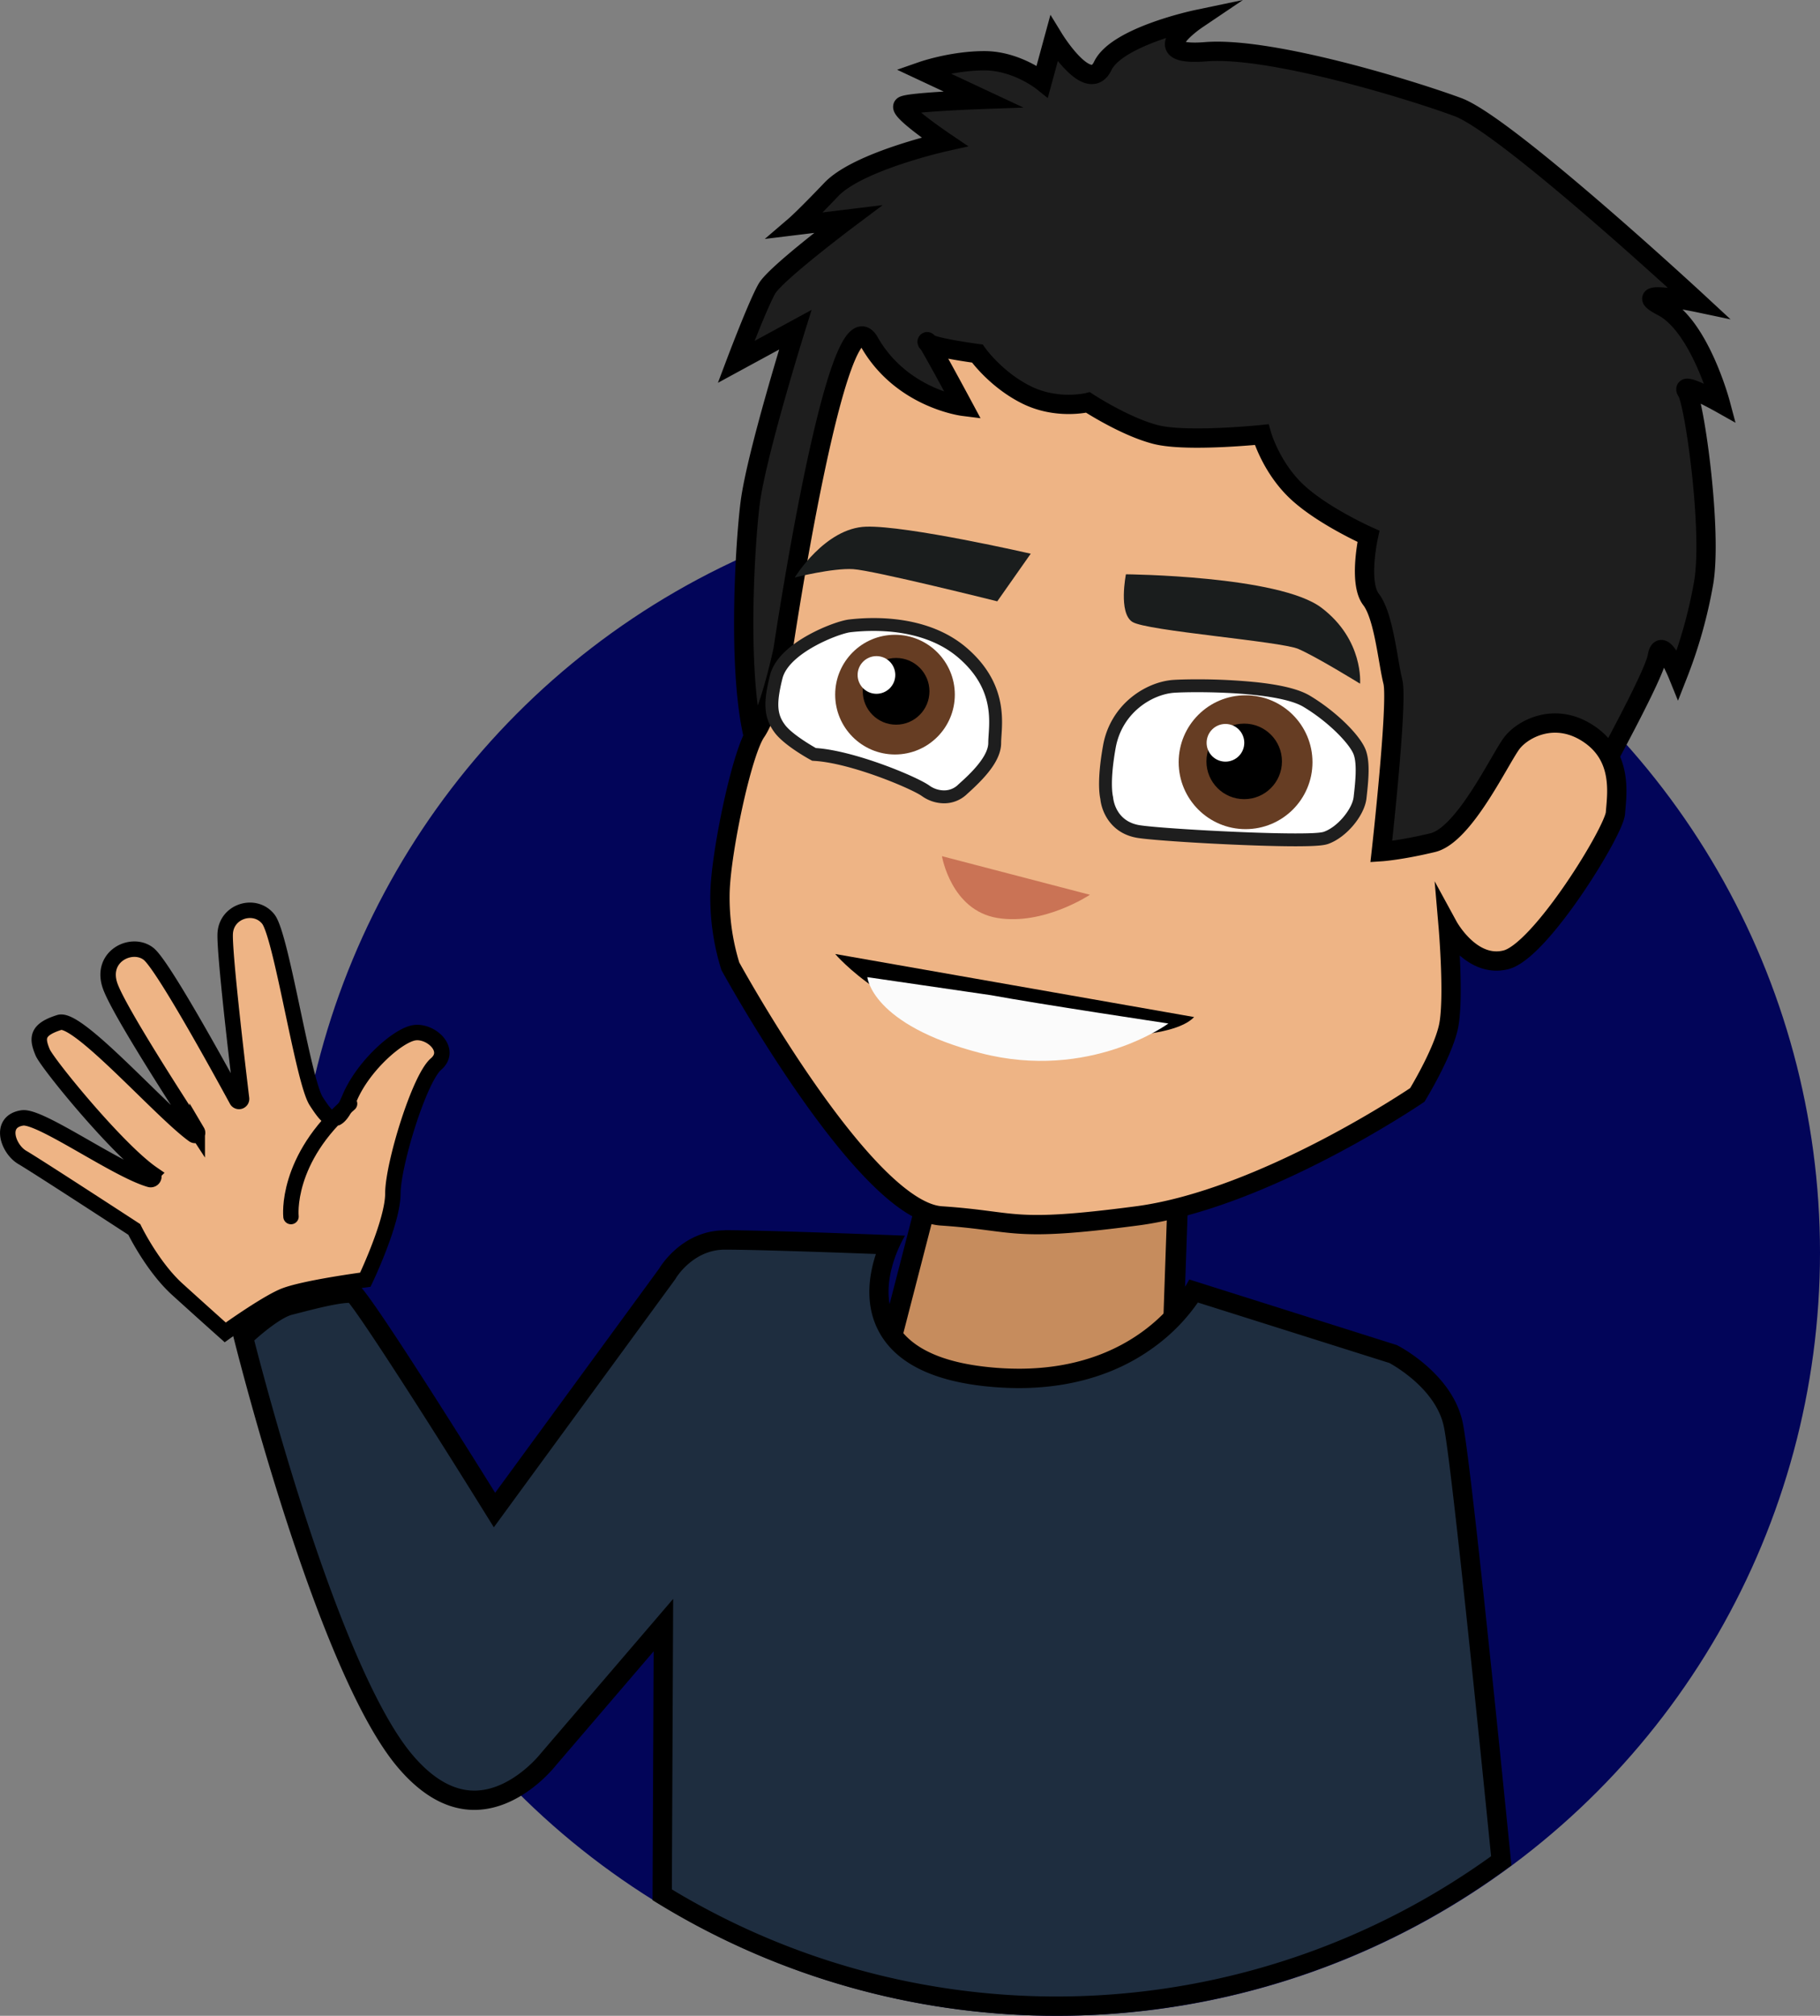<svg id="Layer_1" data-name="Layer 1" xmlns="http://www.w3.org/2000/svg" viewBox="0 0 1414.68 1566.2"><rect x="0" y="0" width="1414.68" height="1566.2" fill="#808080" stroke="none"/><defs><style>.cls-1{fill:#020559;}.cls-2{fill:#c68c5d;stroke-width:16px;}.cls-12,.cls-13,.cls-2,.cls-4,.cls-5{stroke:#000;stroke-miterlimit:10;}.cls-3{fill:#1e2d3f;}.cls-4,.cls-7{fill:#1e1e1e;}.cls-4,.cls-5{stroke-width:15px;}.cls-12,.cls-13,.cls-5{fill:#eeb485;}.cls-6{fill:#fff;}.cls-8{fill:#663d23;}.cls-9{fill:#1a1d1d;}.cls-10{fill:#fbfbfb;}.cls-11{fill:#ca7355;}.cls-12,.cls-13{stroke-width:12px;}.cls-13{stroke-linecap:round;}</style></defs><title>bitmoji</title><circle class="cls-1" cx="821.68" cy="973.2" r="593"/><polygon class="cls-2" points="732.68 885.7 670.68 1125.7 907.68 1157.7 916.68 897.7 732.68 885.7"/><path class="cls-3" d="M1035,1969.5A584,584,0,0,1,728.57,1883l.92-209.55L639.62,1778.3l-.11.14c-.23.3-24.72,31.09-57,31.09-18.87,0-37.2-10.53-54.5-31.29-25.44-30.53-55.25-97.57-86.22-193.89-20.13-62.62-34.74-119.06-38.67-134.54,8.47-8,25.22-22.16,36-24.85,2-.5,4.22-1.07,6.54-1.66,12.76-3.28,30.24-7.77,39.91-7.77a15.35,15.35,0,0,1,3.17.25c9.8,10,68.35,102,103.62,158.81l5.87,9.43,134.26-183.49.2-.36c.61-1,15.42-26,44.47-26,26.78,0,99.68,2.69,128.22,3.78-6.16,14.1-13.78,39.38-2.7,62,11,22.44,37.08,36,77.6,40.36a240.17,240.17,0,0,0,25.63,1.41c53.66,0,88.52-19.81,108.32-36.43a133.12,133.12,0,0,0,27.58-31.42l155,49c4.46,2.38,39.4,22,46.54,54.14,4.05,18.23,17.33,138.74,37.42,339.54A582.9,582.9,0,0,1,1035,1969.5Z" transform="translate(-213.82 -410.8)"/><path d="M777.13,1381.71c23.84,0,84.57,2.15,117.53,3.38-5.23,15.82-8.71,37.84,1.25,58.22,12.18,24.91,40.29,39.89,83.54,44.52a249.91,249.91,0,0,0,26.43,1.45c24.53,0,47.41-4,68-11.82A156.76,156.76,0,0,0,1119,1451.1a144.1,144.1,0,0,0,25.91-28.31l148.91,47c5.69,3.13,36,21,42.17,48.84,4,17.82,17,136.45,36.84,334.37a578.36,578.36,0,0,1-636.77,25.78l.82-184.91.19-40.82-26.57,31-76.47,89.22-.21.23-.23.3c-.74.92-22.92,28.22-51.11,28.22-16.54,0-32.93-9.62-48.74-28.59-24.82-29.79-54.15-95.94-84.81-191.3-18.52-57.61-32.37-110-37.46-129.86,9.54-8.59,22.21-18.24,29.42-20l6.58-1.68c11.46-2.94,28.65-7.36,37.54-7.52,12.25,15.39,59.36,88.63,100.93,155.5l11.73,18.87,13.12-17.93L738.26,1405.3l.5-.68.42-.73c.12-.22,13.36-22.18,38-22.18m0-15c-34,0-51,29.74-51,29.74L598.7,1570.63S501,1413.44,492.5,1409.19a16.31,16.31,0,0,0-7-1.16c-12.43,0-34.52,6.22-48.27,9.66-17,4.24-42.49,29.73-42.49,29.73S458.51,1706.57,522.23,1783c21.24,25.49,42,34,60.27,34,36.5,0,62.93-34,62.93-34l76.47-89.21-.85,193.33a593.31,593.31,0,0,0,667.58-27.1c-13.19-132-32.53-320.17-38-344.66-8.49-38.24-51-59.48-51-59.48l-161.43-51s-32.85,69.34-132.36,69.34a231.3,231.3,0,0,1-24.83-1.37c-118.95-12.74-63.72-102-63.72-102s-106.21-4.25-140.2-4.25Z" transform="translate(-213.82 -410.8)"/><path class="cls-4" d="M1437,1049s62-110,65-128,16,14,16,14a368.11,368.11,0,0,0,20-71c7-40-7-140-13-149s26,9,26,9-16-60-45-75,28-3,28-3-149-138-187-152-146-47-196-43-7-25-7-25-62,13-73,36-38-21-38-21l-9,33s-20-16-45-16-48,8-48,8l47,22s-57,2-62,5,32,28,32,28-67,15-88,37-28,28-28,28l41-5s-56,42-63,54-24,57-24,57l46-25s-30,96-35,134-15,201,22,216,365,139,365,139Z" transform="translate(-213.82 -410.8)"/><path class="cls-5" d="M781.5,1161.5s104,190,164,194,53,13,152,0,218-94,218-94,19-31,24-52,0-79,0-79,18,33,45,26,84-100,85-114,6-43-20-61-51-5-60,6-37,72-62,78-40,7-40,7,13-116,9-132-7-51-17-64-2-49-2-49-36-16-56-35-27-44-27-44-58,6-82,0-53-25-53-25-24,6-48-6-38-32-38-32-38-5-39-9,28,50,28,50-48-6-73-50-67,239-67,239-10,48-21,64-27,92-28,124A179.63,179.63,0,0,0,781.5,1161.5Z" transform="translate(-213.82 -410.8)"/><path class="cls-6" d="M1220.83,1063.33c-35.86,0-105.15-3.92-121.57-6.39a28.91,28.91,0,0,1-25.22-26.15c-.67-2.85-2.52-14.17,2-39.67,5.17-29,29.94-45.89,50.63-47.11,4.39-.26,10.82-.41,17.64-.41,19.55,0,67,1.18,85.22,12.11,21,12.57,37.65,30.31,41.11,39.53,3.27,8.73,1.57,23.89.44,33.93l-.15,1.38c-1.29,11.57-14,26.71-26.26,31.15-2.09.76-6.7,1.63-23.87,1.63Z" transform="translate(-213.82 -410.8)"/><path class="cls-7" d="M1144.35,948.6c25.72,0,67.13,2.09,82.65,11.4,20,12,36,29,39,37s1,24,0,33-12,23-23,27c-2.6,1-10.83,1.33-22.17,1.33-36.62,0-105.56-4-120.83-6.33-20-3-21-22-21-22s-3-10,2-38,29-42,46-43c3.81-.22,9.92-.4,17.35-.4m0-10c-6.91,0-13.45.15-17.94.42-11.31.66-23.42,5.62-33.22,13.6a61.81,61.81,0,0,0-22,37.62c-4.49,25.11-3,37.23-2.07,41.32.92,9.66,8,27.12,29.43,30.33,16.57,2.48,86.28,6.44,122.31,6.44,18.7,0,23-1,25.59-1.93,14-5.08,28-21.9,29.52-35.3l.15-1.37c1.56-13.91,2.68-27.15-.73-36.24-4.37-11.67-23.36-30.15-43.22-42.06-8.27-5-21.86-8.42-41.56-10.56a453.84,453.84,0,0,0-46.23-2.27Z" transform="translate(-213.82 -410.8)"/><path class="cls-6" d="M947.44,1029.89a24.72,24.72,0,0,1-14.31-4.79c-8.82-6.18-55.61-26.12-85.46-28.11l-1.12-.08-1-.54C843.63,995.29,826.45,985.6,820,977c-7.33-9.77-8-19.54-2.85-40.21,5.82-23.3,47.66-38.69,57.3-39.76A162.35,162.35,0,0,1,892.89,896c19.94,0,48.15,3.86,69.38,22.26,27.65,24,26,48.9,25,63.8-.15,2.31-.28,4.31-.28,6,0,12-12.64,24.93-23.64,34.86-.82.74-1.52,1.37-1.82,1.68a20.41,20.41,0,0,1-14.09,5.35Z" transform="translate(-213.82 -410.8)"/><path class="cls-7" d="M892.89,901c18.24,0,45.66,3.32,66.11,21,30,26,23,53,23,66s-21,30-24,33a15.49,15.49,0,0,1-10.55,3.89A19.8,19.8,0,0,1,936,1021c-10-7-58-27-88-29,0,0-18-10-24-18s-7-16-2-36,44-35,53-36a156.51,156.51,0,0,1,17.89-1m0-10a166.81,166.81,0,0,0-19,1.1c-6,.67-19.23,5.13-31.75,12.07-16.94,9.39-27,20-29.85,31.44-4.8,19.21-5.64,32,3.7,44.43,6.93,9.24,23.83,18.9,27.14,20.74l2,1.09,2.23.15c28.49,1.9,74.66,21.42,82.94,27.21a30,30,0,0,0,17.18,5.7,25.53,25.53,0,0,0,17.62-6.82c.22-.22,1-.93,1.64-1.5C979.21,1015.29,992,1001.88,992,988c0-1.51.13-3.43.27-5.65,1-14.79,2.8-42.32-26.72-67.91C943.15,895,913.68,891,892.89,891Z" transform="translate(-213.82 -410.8)"/><circle class="cls-8" cx="968.18" cy="592.2" r="52"/><circle class="cls-8" cx="695.68" cy="539.7" r="46.5"/><circle cx="967.11" cy="591.56" r="29.35"/><circle class="cls-6" cx="952.54" cy="577.12" r="14.64"/><circle cx="696.54" cy="537.12" r="25.92"/><circle class="cls-6" cx="681.26" cy="524.41" r="14.64"/><path class="cls-9" d="M1015,841l-26,37s-96-24-112-25-45.43,6.5-45.43,6.5S855,821,887,820,1015,841,1015,841Z" transform="translate(-213.82 -410.8)"/><path class="cls-9" d="M1089,857s-6,30,5,37,115,15,129,21,48,27,48,27,3-34-30-59S1089,857,1089,857Z" transform="translate(-213.82 -410.8)"/><path d="M863,1152s44,52,122,60,141,6,157-11" transform="translate(-213.82 -410.8)"/><path class="cls-10" d="M984,1184c38,7,138,22,138,22s-61,45-146,23-88-59-88-59Z" transform="translate(-213.82 -410.8)"/><path id="Nose" class="cls-11" d="M946,1076s7,42,43,48,72-18,72-18Z" transform="translate(-213.82 -410.8)"/><path class="cls-12" d="M388.88,1446s29.79-21.41,44.68-27.92,64.23-13,64.23-13,21.41-44.68,21.41-67,20.48-89.36,33.51-100.53-4.66-27-17.69-24.2-39.09,26.07-49.33,50.27-15.83,18.61-26.07,2.79-27-128.45-37.23-141.48-32.58-6.52-33.51,11.16c-.76,14.5,9.11,98.42,12.69,128.21a2,2,0,0,1-3.76,1.2c-14.79-27.18-57.76-105.14-68.5-113.58-13-10.24-38.16,1.86-29.79,25.13,6.83,19,51.38,88,67.62,112.92a2,2,0,0,1-2.82,2.69c-25.14-18-89.81-92.07-104.34-87.48-17.68,5.58-17.68,12.1-13,23.27,3.62,8.68,58.14,75.66,85.38,94.38a2.46,2.46,0,0,1-2.07,4.39c-26.22-7.52-85.25-49.93-99.1-47.85-18.62,2.79-11.17,24.2,0,30.71s87,55.93,87,55.93,14,28.85,33.51,46.54S388.88,1446,388.88,1446Z" transform="translate(-213.82 -410.8)"/><path class="cls-13" d="M440,1356s-4.92-44.33,45.54-87.67" transform="translate(-213.82 -410.8)"/></svg>
